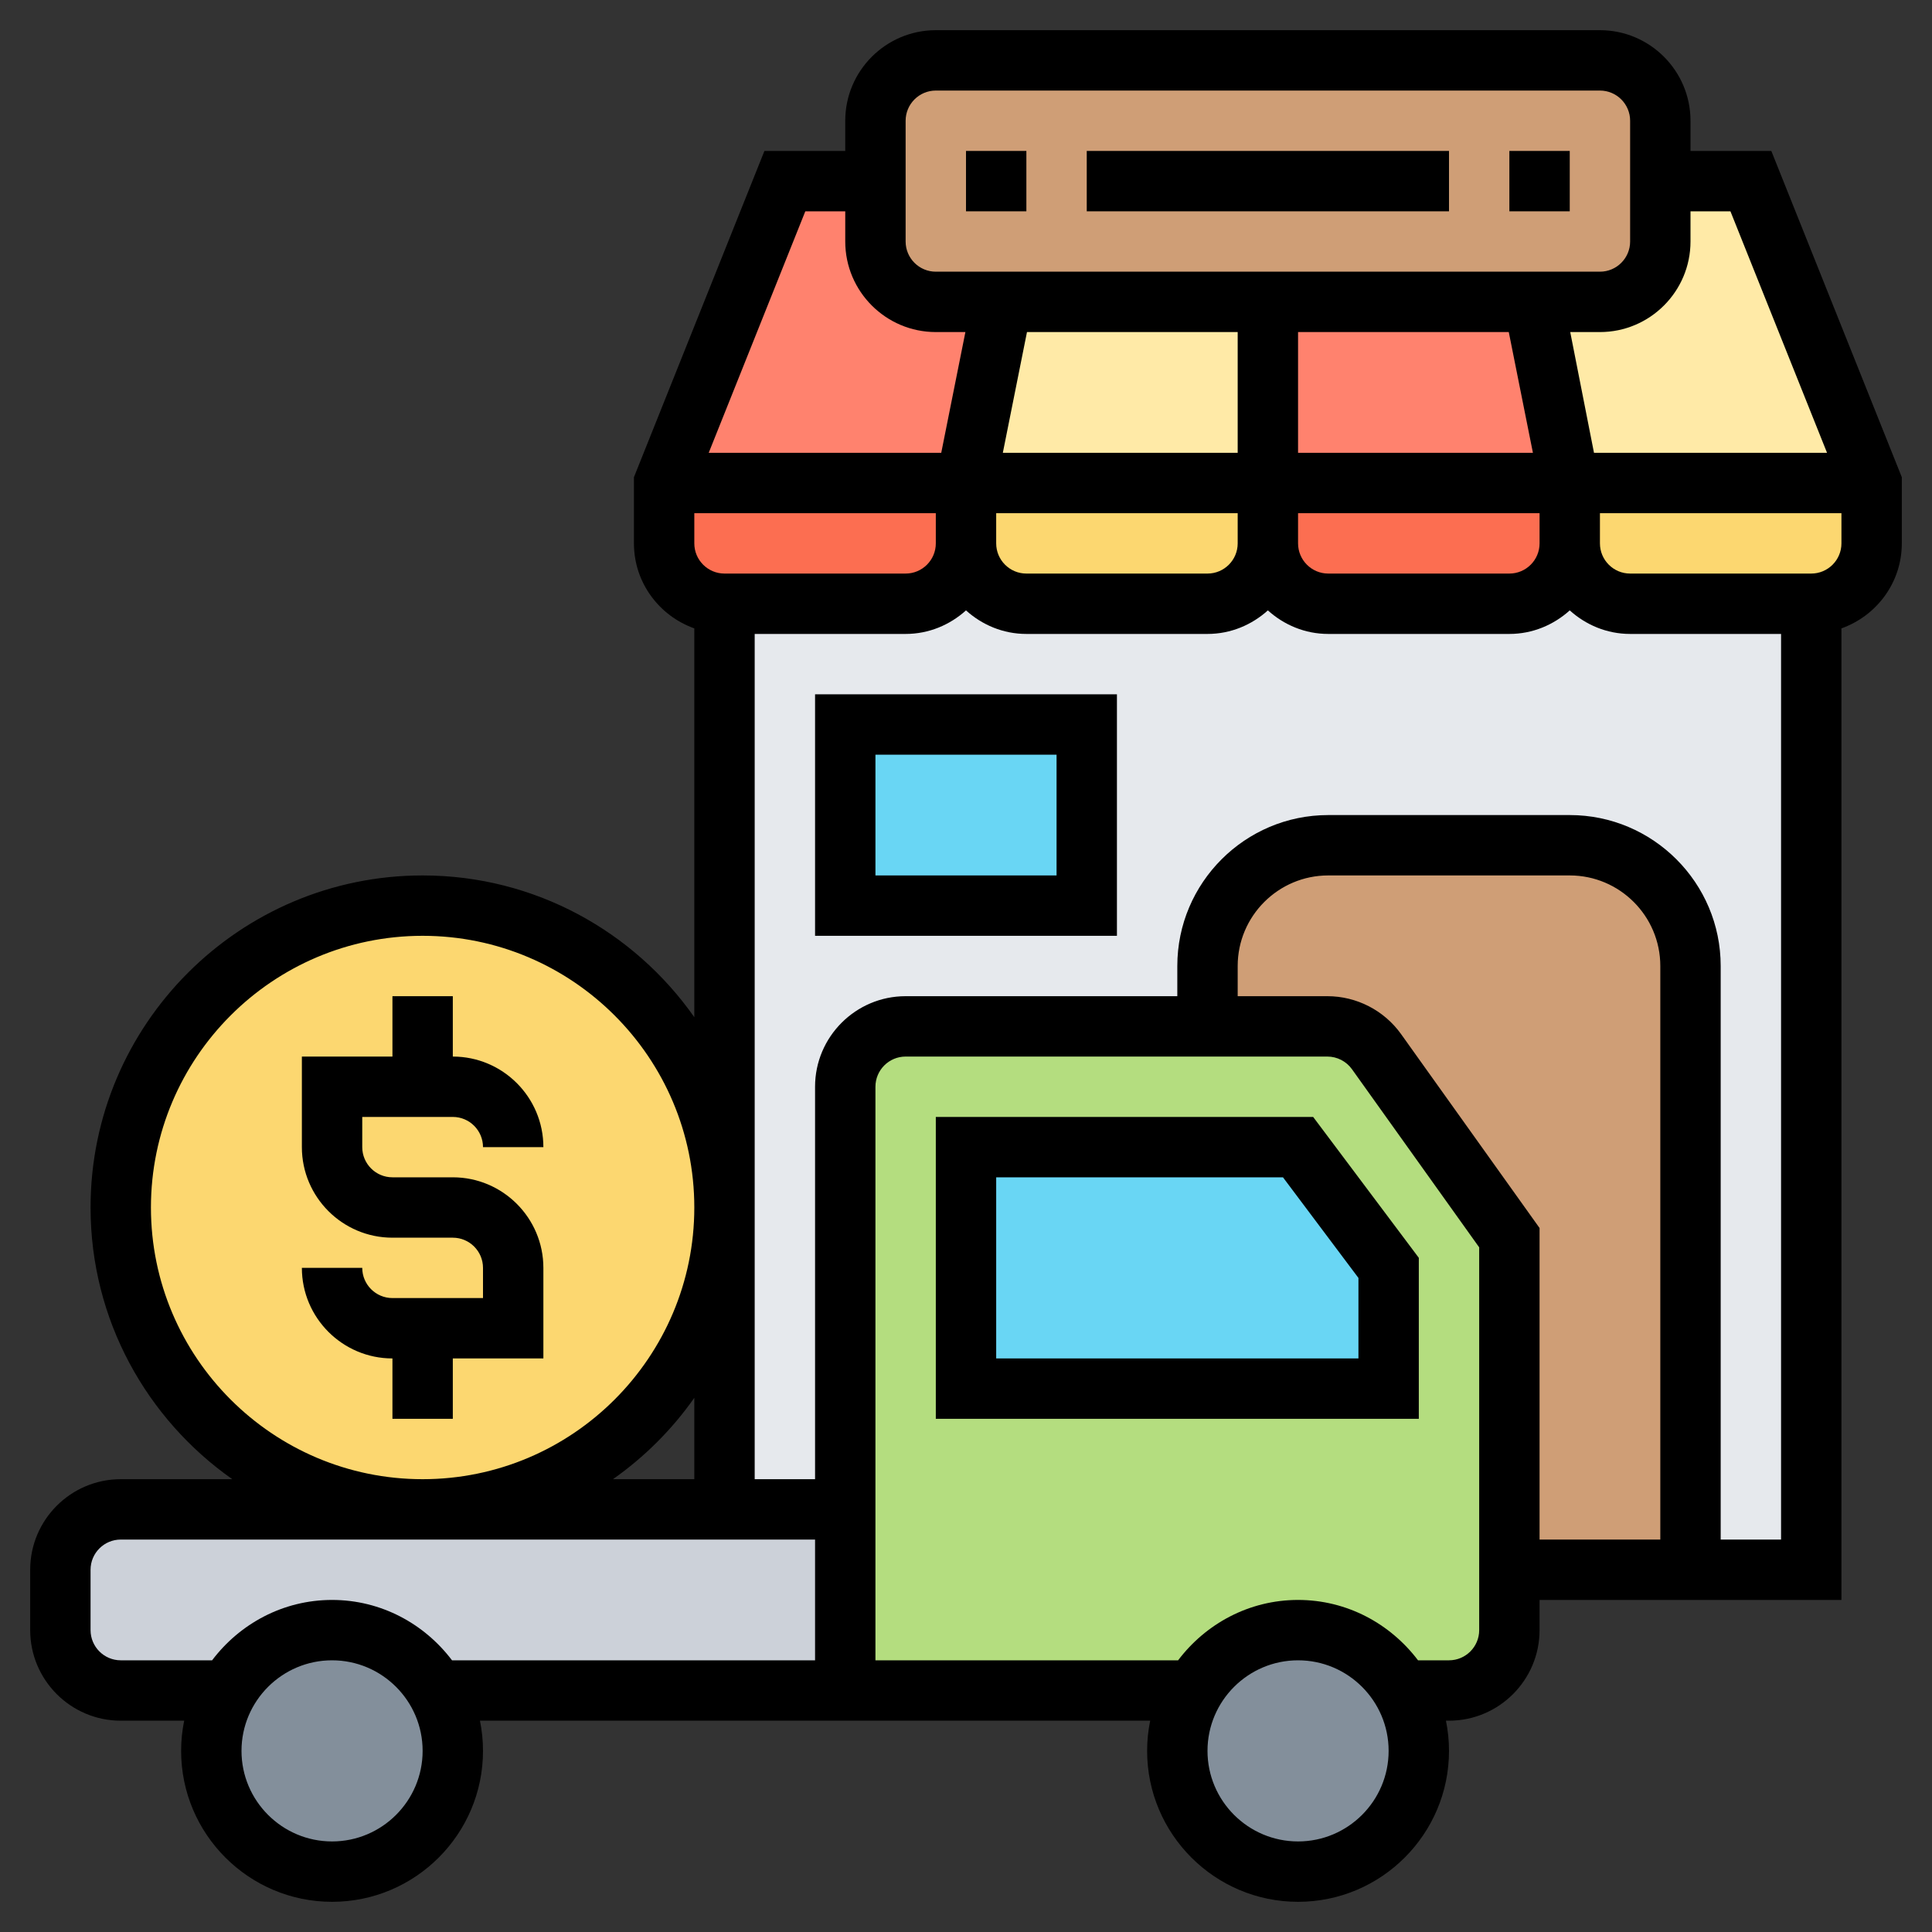 <svg id="Layer_5" enable-background="new 0 0 64 64" height="512" viewBox="0 0 64 64" width="512" xmlns="http://www.w3.org/2000/svg"><rect x="0" y="0" width="64" height="64" fill="#333333" stroke="none"/><g><g><g><path d="m60 20v32h-4v-20c0-2.21-1.79-4-4-4h-8c-2.21 0-4 1.79-4 4v2h-10c-1.1 0-2 .9-2 2v14h-4v-10-20h6c1.1 0 2-.9 2-2 0 1.1.9 2 2 2h6c1.1 0 2-.9 2-2 0 1.1.9 2 2 2h6c1.1 0 2-.9 2-2 0 1.1.9 2 2 2z" fill="#e6e9ed"/></g><g><path d="m56 32v20h-6v-11l-4.4-6.16c-.38-.53-.98-.84-1.63-.84h-3.97v-2c0-2.21 1.79-4 4-4h8c2.21 0 4 1.79 4 4z" fill="#cf9e76"/></g><g><path d="m28 24h8v6h-8z" fill="#69d6f4"/></g><g><path d="m32 16v2c0 1.1-.9 2-2 2h-6c-1.1 0-2-.9-2-2v-2z" fill="#fc6e51"/></g><g><path d="m52 16v2c0 1.1-.9 2-2 2h-6c-1.1 0-2-.9-2-2v-2z" fill="#fc6e51"/></g><g><path d="m62 16v2c0 1.1-.9 2-2 2h-6c-1.1 0-2-.9-2-2v-2z" fill="#fcd770"/></g><g><path d="m42 16v2c0 1.1-.9 2-2 2h-6c-1.1 0-2-.9-2-2v-2z" fill="#fcd770"/></g><g><path d="m53 10c1.1 0 2-.9 2-2v-2h3l4 10h-10l-1.2-6z" fill="#ffeaa7"/></g><g><path d="m42 10v6h-10l1.2-6z" fill="#ffeaa7"/></g><g><path d="m50.8 10 1.2 6h-10v-6z" fill="#ff826e"/></g><g><path d="m33.2 10-1.2 6h-10l4-10h3v2c0 1.1.9 2 2 2z" fill="#ff826e"/></g><g><path d="m55 6v2c0 1.1-.9 2-2 2h-2.2-8.8-8.8-2.2c-1.1 0-2-.9-2-2v-2-2c0-1.1.9-2 2-2h22c1.1 0 2 .9 2 2z" fill="#cf9e76"/></g><g><path d="m28 50v6h-13.54c-.69-1.2-1.98-2-3.46-2s-2.77.8-3.46 2h-3.54c-1.1 0-2-.9-2-2v-2c0-1.1.9-2 2-2h10 8 2z" fill="#ccd1d9"/></g><g><path d="m50 52v2c0 1.1-.9 2-2 2h-1.54c-.69-1.2-1.98-2-3.46-2s-2.77.8-3.46 2h-11.54v-6-14c0-1.1.9-2 2-2h10 3.97c.65 0 1.25.31 1.63.84l4.4 6.16z" fill="#b4dd7f"/></g><g><path d="m14.46 56c.34.59.54 1.27.54 2 0 2.21-1.79 4-4 4s-4-1.79-4-4c0-.73.2-1.41.54-2 .69-1.2 1.98-2 3.46-2s2.77.8 3.46 2z" fill="#838f9b"/></g><g><path d="m46.46 56c.34.59.54 1.27.54 2 0 2.21-1.79 4-4 4s-4-1.79-4-4c0-.73.2-1.41.54-2 .69-1.2 1.98-2 3.46-2s2.77.8 3.46 2z" fill="#838f9b"/></g><g><circle cx="14" cy="40" fill="#fcd770" r="10"/></g><g><path d="m46 42v4h-14v-8h11z" fill="#69d6f4"/></g></g><g><path d="m15 37c.552 0 1 .449 1 1h2c0-1.654-1.346-3-3-3v-2h-2v2h-3v3c0 1.654 1.346 3 3 3h2c.552 0 1 .449 1 1v1h-3c-.552 0-1-.449-1-1h-2c0 1.654 1.346 3 3 3v2h2v-2h3v-3c0-1.654-1.346-3-3-3h-2c-.552 0-1-.449-1-1v-1z"/><path d="m31 37v10h16v-5.333l-3.5-4.667zm14 8h-12v-6h9.5l2.5 3.333z"/><path d="m58.677 5h-2.677v-1c0-1.654-1.346-3-3-3h-22c-1.654 0-3 1.346-3 3v1h-2.677l-4.323 10.808v2.192c0 1.302.839 2.402 2 2.816v12.88c-1.992-2.835-5.28-4.696-9-4.696-6.065 0-11 4.935-11 11 0 3.72 1.861 7.008 4.695 9h-3.695c-1.654 0-3 1.346-3 3v2c0 1.654 1.346 3 3 3h2.101c-.066.323-.101.658-.101 1 0 2.757 2.243 5 5 5s5-2.243 5-5c0-.342-.035-.677-.101-1h22.202c-.066.323-.101.658-.101 1 0 2.757 2.243 5 5 5s5-2.243 5-5c0-.342-.035-.677-.101-1h.101c1.654 0 3-1.346 3-3v-1h10v-32.184c1.161-.414 2-1.514 2-2.816v-2.192zm-1.354 2 3.2 8h-7.72l-.787-4h.984c1.654 0 3-1.346 3-3v-1zm-6.323 11c0 .551-.448 1-1 1h-6c-.552 0-1-.449-1-1v-1h8zm-10 0c0 .551-.448 1-1 1h-6c-.552 0-1-.449-1-1v-1h8zm-17 1c-.552 0-1-.449-1-1v-1h8v1c0 .551-.448 1-1 1zm17-8v4h-7.78l.8-4zm8.98 0 .8 4h-7.78v-4zm-19.98-7c0-.551.448-1 1-1h22c.552 0 1 .449 1 1v4c0 .551-.448 1-1 1h-22c-.552 0-1-.449-1-1zm-3.323 3h1.323v1c0 1.654 1.346 3 3 3h.98l-.8 4h-7.703zm-21.677 33c0-4.962 4.037-9 9-9s9 4.038 9 9-4.037 9-9 9-9-4.038-9-9zm15.305 9c1.047-.736 1.959-1.648 2.695-2.695v2.695zm-9.305 12c-1.654 0-3-1.346-3-3s1.346-3 3-3 3 1.346 3 3-1.346 3-3 3zm0-8c-1.627 0-3.061.793-3.974 2h-3.026c-.552 0-1-.449-1-1v-2c0-.551.448-1 1-1h23v4h-12.026c-.913-1.207-2.347-2-3.974-2zm32 8c-1.654 0-3-1.346-3-3s1.346-3 3-3 3 1.346 3 3-1.346 3-3 3zm6-7c0 .551-.448 1-1 1h-1.026c-.914-1.207-2.348-2-3.974-2s-3.061.793-3.974 2h-10.026v-19c0-.551.448-1 1-1h13.971c.322 0 .627.157.814.418l4.215 5.902zm-2.588-19.745c-.562-.786-1.475-1.255-2.441-1.255h-2.971v-1c0-1.654 1.346-3 3-3h8c1.654 0 3 1.346 3 3v19h-4v-10.32zm10.588 16.745v-19c0-2.757-2.243-5-5-5h-8c-2.757 0-5 2.243-5 5v1h-9c-1.654 0-3 1.346-3 3v13h-2v-28h5c.771 0 1.468-.301 2-.78.532.48 1.229.78 2 .78h6c.771 0 1.468-.301 2-.78.532.48 1.229.78 2 .78h6c.771 0 1.468-.301 2-.78.532.48 1.229.78 2 .78h5v30zm3-32h-6c-.552 0-1-.449-1-1v-1h8v1c0 .551-.448 1-1 1z"/><path d="m32 5h2v2h-2z"/><path d="m36 5h12v2h-12z"/><path d="m50 5h2v2h-2z"/><path d="m27 31h10v-8h-10zm2-6h6v4h-6z"/></g></g></svg>